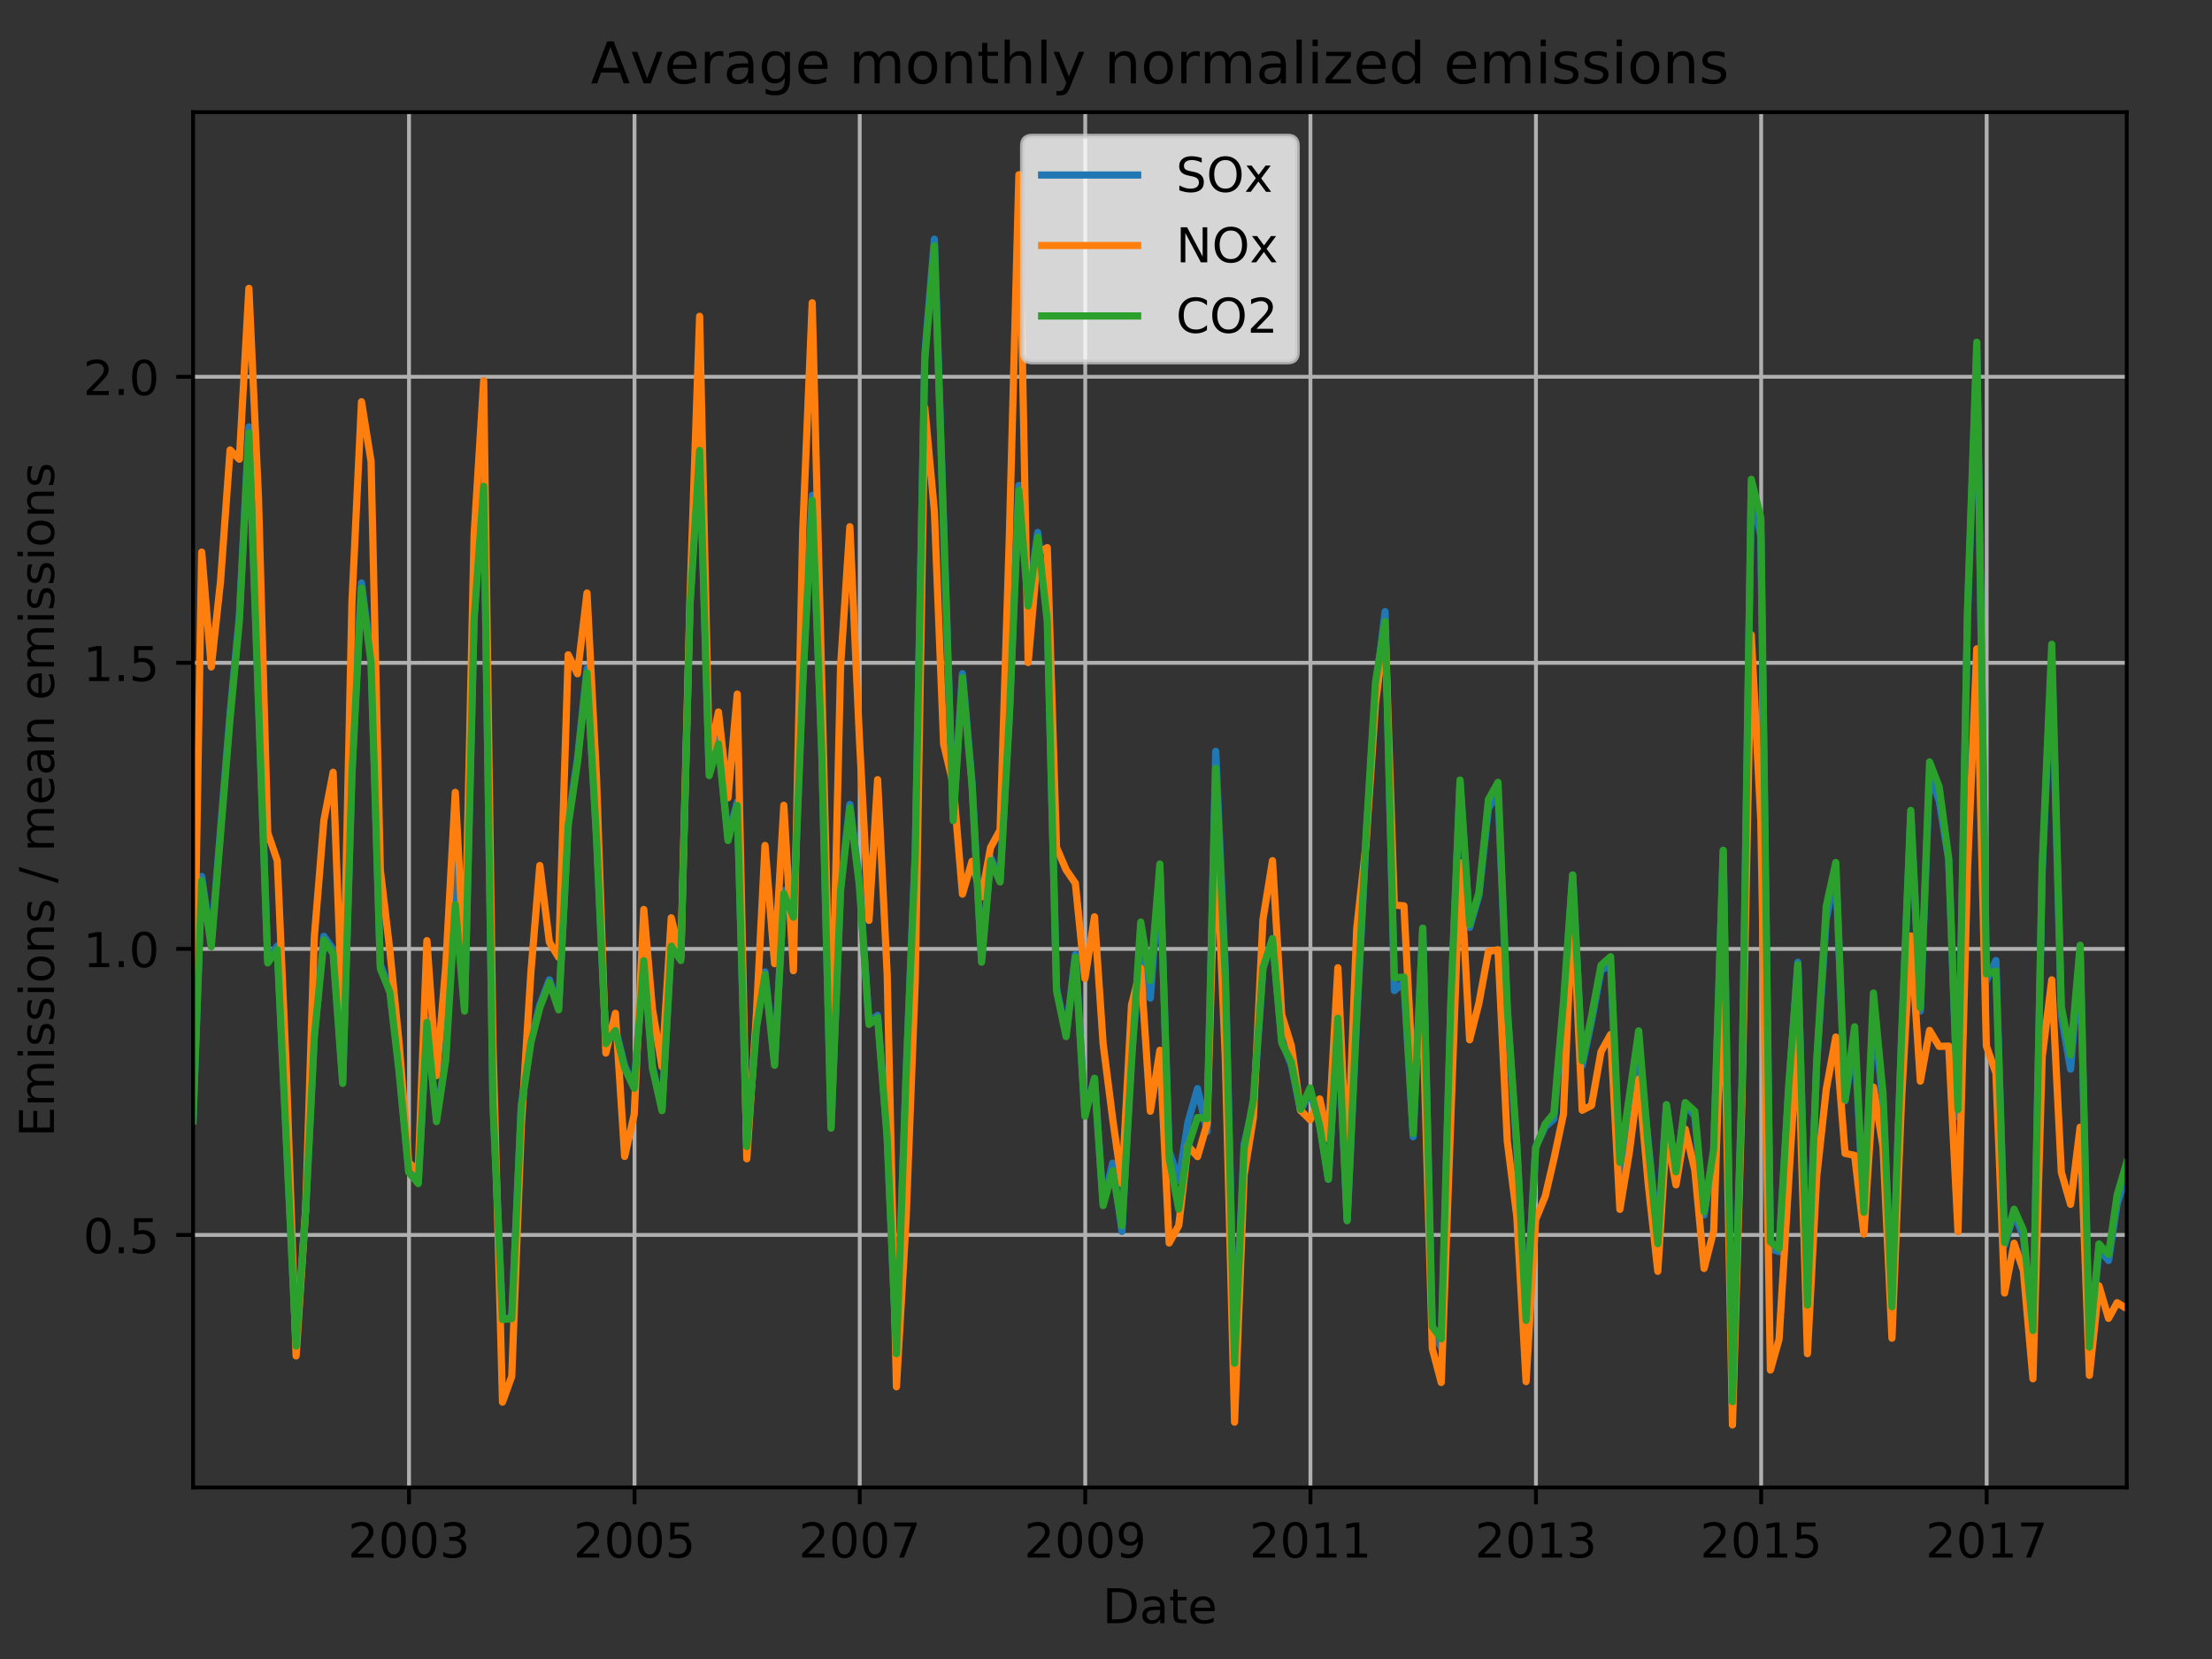 <?xml version="1.0" encoding="utf-8" standalone="no"?>
<!DOCTYPE svg PUBLIC "-//W3C//DTD SVG 1.1//EN"
  "http://www.w3.org/Graphics/SVG/1.1/DTD/svg11.dtd">
<!-- Created with matplotlib (http://matplotlib.org/) -->
<svg height="345.6pt" version="1.1" viewBox="0 0 460.8 345.6" width="460.8pt" xmlns="http://www.w3.org/2000/svg" xmlns:xlink="http://www.w3.org/1999/xlink">
 <rect x="0" y="0" width="460.8" height="345.6" fill="#333333" stroke="none"/>
 <defs>
  <style type="text/css">
*{stroke-linecap:butt;stroke-linejoin:round;}
  </style>
 </defs>
 <g id="figure_1">
  <g id="patch_1">
   <path d="M 0 345.6 
L 460.8 345.6 
L 460.8 0 
L 0 0 
z
" style="fill:none;"/>
  </g>
  <g id="axes_1">
   <g id="patch_2">
    <path d="M 40.218 309.863 
L 443.035 309.863 
L 443.035 23.365 
L 40.218 23.365 
z
" style="fill:none;"/>
   </g>
   <g id="matplotlib.axis_1">
    <g id="xtick_1">
     <g id="line2d_1">
      <path clip-path="url(#p87953daddc)" d="M 85.204 309.863 
L 85.204 23.365 
" style="fill:none;stroke:#b0b0b0;stroke-linecap:square;stroke-width:0.8;"/>
     </g>
     <g id="line2d_2">
      <defs>
       <path d="M 0 0 
L 0 3.5 
" id="ma9628be39e" style="stroke:#000000;stroke-width:0.8;"/>
      </defs>
      <g>
       <use style="stroke:#000000;stroke-width:0.8;" x="85.204" xlink:href="#ma9628be39e" y="309.863"/>
      </g>
     </g>
     <g id="text_1">
      <!-- 2003 -->
      <defs>
       <path d="M 19.188 8.297 
L 53.609 8.297 
L 53.609 0 
L 7.328 0 
L 7.328 8.297 
Q 12.938 14.109 22.625 23.891 
Q 32.328 33.688 34.812 36.531 
Q 39.547 41.844 41.422 45.531 
Q 43.312 49.219 43.312 52.781 
Q 43.312 58.594 39.234 62.25 
Q 35.156 65.922 28.609 65.922 
Q 23.969 65.922 18.812 64.312 
Q 13.672 62.703 7.812 59.422 
L 7.812 69.391 
Q 13.766 71.781 18.938 73 
Q 24.125 74.219 28.422 74.219 
Q 39.75 74.219 46.484 68.547 
Q 53.219 62.891 53.219 53.422 
Q 53.219 48.922 51.531 44.891 
Q 49.859 40.875 45.406 35.406 
Q 44.188 33.984 37.641 27.219 
Q 31.109 20.453 19.188 8.297 
z
" id="DejaVuSans-32"/>
       <path d="M 31.781 66.406 
Q 24.172 66.406 20.328 58.906 
Q 16.5 51.422 16.5 36.375 
Q 16.5 21.391 20.328 13.891 
Q 24.172 6.391 31.781 6.391 
Q 39.453 6.391 43.281 13.891 
Q 47.125 21.391 47.125 36.375 
Q 47.125 51.422 43.281 58.906 
Q 39.453 66.406 31.781 66.406 
z
M 31.781 74.219 
Q 44.047 74.219 50.516 64.516 
Q 56.984 54.828 56.984 36.375 
Q 56.984 17.969 50.516 8.266 
Q 44.047 -1.422 31.781 -1.422 
Q 19.531 -1.422 13.062 8.266 
Q 6.594 17.969 6.594 36.375 
Q 6.594 54.828 13.062 64.516 
Q 19.531 74.219 31.781 74.219 
z
" id="DejaVuSans-30"/>
       <path d="M 40.578 39.312 
Q 47.656 37.797 51.625 33 
Q 55.609 28.219 55.609 21.188 
Q 55.609 10.406 48.188 4.484 
Q 40.766 -1.422 27.094 -1.422 
Q 22.516 -1.422 17.656 -0.516 
Q 12.797 0.391 7.625 2.203 
L 7.625 11.719 
Q 11.719 9.328 16.594 8.109 
Q 21.484 6.891 26.812 6.891 
Q 36.078 6.891 40.938 10.547 
Q 45.797 14.203 45.797 21.188 
Q 45.797 27.641 41.281 31.266 
Q 36.766 34.906 28.719 34.906 
L 20.219 34.906 
L 20.219 43.016 
L 29.109 43.016 
Q 36.375 43.016 40.234 45.922 
Q 44.094 48.828 44.094 54.297 
Q 44.094 59.906 40.109 62.906 
Q 36.141 65.922 28.719 65.922 
Q 24.656 65.922 20.016 65.031 
Q 15.375 64.156 9.812 62.312 
L 9.812 71.094 
Q 15.438 72.656 20.344 73.438 
Q 25.25 74.219 29.594 74.219 
Q 40.828 74.219 47.359 69.109 
Q 53.906 64.016 53.906 55.328 
Q 53.906 49.266 50.438 45.094 
Q 46.969 40.922 40.578 39.312 
z
" id="DejaVuSans-33"/>
      </defs>
      <g transform="translate(72.479 324.462)scale(0.1 -0.1)">
       <use xlink:href="#DejaVuSans-32"/>
       <use x="63.623" xlink:href="#DejaVuSans-30"/>
       <use x="127.246" xlink:href="#DejaVuSans-30"/>
       <use x="190.869" xlink:href="#DejaVuSans-33"/>
      </g>
     </g>
    </g>
    <g id="xtick_2">
     <g id="line2d_3">
      <path clip-path="url(#p87953daddc)" d="M 132.182 309.863 
L 132.182 23.365 
" style="fill:none;stroke:#b0b0b0;stroke-linecap:square;stroke-width:0.8;"/>
     </g>
     <g id="line2d_4">
      <g>
       <use style="stroke:#000000;stroke-width:0.8;" x="132.182" xlink:href="#ma9628be39e" y="309.863"/>
      </g>
     </g>
     <g id="text_2">
      <!-- 2005 -->
      <defs>
       <path d="M 10.797 72.906 
L 49.516 72.906 
L 49.516 64.594 
L 19.828 64.594 
L 19.828 46.734 
Q 21.969 47.469 24.109 47.828 
Q 26.266 48.188 28.422 48.188 
Q 40.625 48.188 47.75 41.5 
Q 54.891 34.812 54.891 23.391 
Q 54.891 11.625 47.562 5.094 
Q 40.234 -1.422 26.906 -1.422 
Q 22.312 -1.422 17.547 -0.641 
Q 12.797 0.141 7.719 1.703 
L 7.719 11.625 
Q 12.109 9.234 16.797 8.062 
Q 21.484 6.891 26.703 6.891 
Q 35.156 6.891 40.078 11.328 
Q 45.016 15.766 45.016 23.391 
Q 45.016 31 40.078 35.438 
Q 35.156 39.891 26.703 39.891 
Q 22.75 39.891 18.812 39.016 
Q 14.891 38.141 10.797 36.281 
z
" id="DejaVuSans-35"/>
      </defs>
      <g transform="translate(119.457 324.462)scale(0.1 -0.1)">
       <use xlink:href="#DejaVuSans-32"/>
       <use x="63.623" xlink:href="#DejaVuSans-30"/>
       <use x="127.246" xlink:href="#DejaVuSans-30"/>
       <use x="190.869" xlink:href="#DejaVuSans-35"/>
      </g>
     </g>
    </g>
    <g id="xtick_3">
     <g id="line2d_5">
      <path clip-path="url(#p87953daddc)" d="M 179.096 309.863 
L 179.096 23.365 
" style="fill:none;stroke:#b0b0b0;stroke-linecap:square;stroke-width:0.8;"/>
     </g>
     <g id="line2d_6">
      <g>
       <use style="stroke:#000000;stroke-width:0.8;" x="179.096" xlink:href="#ma9628be39e" y="309.863"/>
      </g>
     </g>
     <g id="text_3">
      <!-- 2007 -->
      <defs>
       <path d="M 8.203 72.906 
L 55.078 72.906 
L 55.078 68.703 
L 28.609 0 
L 18.312 0 
L 43.219 64.594 
L 8.203 64.594 
z
" id="DejaVuSans-37"/>
      </defs>
      <g transform="translate(166.371 324.462)scale(0.1 -0.1)">
       <use xlink:href="#DejaVuSans-32"/>
       <use x="63.623" xlink:href="#DejaVuSans-30"/>
       <use x="127.246" xlink:href="#DejaVuSans-30"/>
       <use x="190.869" xlink:href="#DejaVuSans-37"/>
      </g>
     </g>
    </g>
    <g id="xtick_4">
     <g id="line2d_7">
      <path clip-path="url(#p87953daddc)" d="M 226.074 309.863 
L 226.074 23.365 
" style="fill:none;stroke:#b0b0b0;stroke-linecap:square;stroke-width:0.8;"/>
     </g>
     <g id="line2d_8">
      <g>
       <use style="stroke:#000000;stroke-width:0.8;" x="226.074" xlink:href="#ma9628be39e" y="309.863"/>
      </g>
     </g>
     <g id="text_4">
      <!-- 2009 -->
      <defs>
       <path d="M 10.984 1.516 
L 10.984 10.5 
Q 14.703 8.734 18.5 7.812 
Q 22.312 6.891 25.984 6.891 
Q 35.75 6.891 40.891 13.453 
Q 46.047 20.016 46.781 33.406 
Q 43.953 29.203 39.594 26.953 
Q 35.25 24.703 29.984 24.703 
Q 19.047 24.703 12.672 31.312 
Q 6.297 37.938 6.297 49.422 
Q 6.297 60.641 12.938 67.422 
Q 19.578 74.219 30.609 74.219 
Q 43.266 74.219 49.922 64.516 
Q 56.594 54.828 56.594 36.375 
Q 56.594 19.141 48.406 8.859 
Q 40.234 -1.422 26.422 -1.422 
Q 22.703 -1.422 18.891 -0.688 
Q 15.094 0.047 10.984 1.516 
z
M 30.609 32.422 
Q 37.25 32.422 41.125 36.953 
Q 45.016 41.5 45.016 49.422 
Q 45.016 57.281 41.125 61.844 
Q 37.25 66.406 30.609 66.406 
Q 23.969 66.406 20.094 61.844 
Q 16.219 57.281 16.219 49.422 
Q 16.219 41.5 20.094 36.953 
Q 23.969 32.422 30.609 32.422 
z
" id="DejaVuSans-39"/>
      </defs>
      <g transform="translate(213.349 324.462)scale(0.1 -0.1)">
       <use xlink:href="#DejaVuSans-32"/>
       <use x="63.623" xlink:href="#DejaVuSans-30"/>
       <use x="127.246" xlink:href="#DejaVuSans-30"/>
       <use x="190.869" xlink:href="#DejaVuSans-39"/>
      </g>
     </g>
    </g>
    <g id="xtick_5">
     <g id="line2d_9">
      <path clip-path="url(#p87953daddc)" d="M 272.988 309.863 
L 272.988 23.365 
" style="fill:none;stroke:#b0b0b0;stroke-linecap:square;stroke-width:0.8;"/>
     </g>
     <g id="line2d_10">
      <g>
       <use style="stroke:#000000;stroke-width:0.8;" x="272.988" xlink:href="#ma9628be39e" y="309.863"/>
      </g>
     </g>
     <g id="text_5">
      <!-- 2011 -->
      <defs>
       <path d="M 12.406 8.297 
L 28.516 8.297 
L 28.516 63.922 
L 10.984 60.406 
L 10.984 69.391 
L 28.422 72.906 
L 38.281 72.906 
L 38.281 8.297 
L 54.391 8.297 
L 54.391 0 
L 12.406 0 
z
" id="DejaVuSans-31"/>
      </defs>
      <g transform="translate(260.263 324.462)scale(0.1 -0.1)">
       <use xlink:href="#DejaVuSans-32"/>
       <use x="63.623" xlink:href="#DejaVuSans-30"/>
       <use x="127.246" xlink:href="#DejaVuSans-31"/>
       <use x="190.869" xlink:href="#DejaVuSans-31"/>
      </g>
     </g>
    </g>
    <g id="xtick_6">
     <g id="line2d_11">
      <path clip-path="url(#p87953daddc)" d="M 319.966 309.863 
L 319.966 23.365 
" style="fill:none;stroke:#b0b0b0;stroke-linecap:square;stroke-width:0.8;"/>
     </g>
     <g id="line2d_12">
      <g>
       <use style="stroke:#000000;stroke-width:0.8;" x="319.966" xlink:href="#ma9628be39e" y="309.863"/>
      </g>
     </g>
     <g id="text_6">
      <!-- 2013 -->
      <g transform="translate(307.241 324.462)scale(0.1 -0.1)">
       <use xlink:href="#DejaVuSans-32"/>
       <use x="63.623" xlink:href="#DejaVuSans-30"/>
       <use x="127.246" xlink:href="#DejaVuSans-31"/>
       <use x="190.869" xlink:href="#DejaVuSans-33"/>
      </g>
     </g>
    </g>
    <g id="xtick_7">
     <g id="line2d_13">
      <path clip-path="url(#p87953daddc)" d="M 366.88 309.863 
L 366.88 23.365 
" style="fill:none;stroke:#b0b0b0;stroke-linecap:square;stroke-width:0.8;"/>
     </g>
     <g id="line2d_14">
      <g>
       <use style="stroke:#000000;stroke-width:0.8;" x="366.88" xlink:href="#ma9628be39e" y="309.863"/>
      </g>
     </g>
     <g id="text_7">
      <!-- 2015 -->
      <g transform="translate(354.155 324.462)scale(0.1 -0.1)">
       <use xlink:href="#DejaVuSans-32"/>
       <use x="63.623" xlink:href="#DejaVuSans-30"/>
       <use x="127.246" xlink:href="#DejaVuSans-31"/>
       <use x="190.869" xlink:href="#DejaVuSans-35"/>
      </g>
     </g>
    </g>
    <g id="xtick_8">
     <g id="line2d_15">
      <path clip-path="url(#p87953daddc)" d="M 413.858 309.863 
L 413.858 23.365 
" style="fill:none;stroke:#b0b0b0;stroke-linecap:square;stroke-width:0.8;"/>
     </g>
     <g id="line2d_16">
      <g>
       <use style="stroke:#000000;stroke-width:0.8;" x="413.858" xlink:href="#ma9628be39e" y="309.863"/>
      </g>
     </g>
     <g id="text_8">
      <!-- 2017 -->
      <g transform="translate(401.133 324.462)scale(0.1 -0.1)">
       <use xlink:href="#DejaVuSans-32"/>
       <use x="63.623" xlink:href="#DejaVuSans-30"/>
       <use x="127.246" xlink:href="#DejaVuSans-31"/>
       <use x="190.869" xlink:href="#DejaVuSans-37"/>
      </g>
     </g>
    </g>
    <g id="text_9">
     <!-- Date -->
     <defs>
      <path d="M 19.672 64.797 
L 19.672 8.109 
L 31.594 8.109 
Q 46.688 8.109 53.688 14.938 
Q 60.688 21.781 60.688 36.531 
Q 60.688 51.172 53.688 57.984 
Q 46.688 64.797 31.594 64.797 
z
M 9.812 72.906 
L 30.078 72.906 
Q 51.266 72.906 61.172 64.094 
Q 71.094 55.281 71.094 36.531 
Q 71.094 17.672 61.125 8.828 
Q 51.172 0 30.078 0 
L 9.812 0 
z
" id="DejaVuSans-44"/>
      <path d="M 34.281 27.484 
Q 23.391 27.484 19.188 25 
Q 14.984 22.516 14.984 16.5 
Q 14.984 11.719 18.141 8.906 
Q 21.297 6.109 26.703 6.109 
Q 34.188 6.109 38.703 11.406 
Q 43.219 16.703 43.219 25.484 
L 43.219 27.484 
z
M 52.203 31.203 
L 52.203 0 
L 43.219 0 
L 43.219 8.297 
Q 40.141 3.328 35.547 0.953 
Q 30.953 -1.422 24.312 -1.422 
Q 15.922 -1.422 10.953 3.297 
Q 6 8.016 6 15.922 
Q 6 25.141 12.172 29.828 
Q 18.359 34.516 30.609 34.516 
L 43.219 34.516 
L 43.219 35.406 
Q 43.219 41.609 39.141 45 
Q 35.062 48.391 27.688 48.391 
Q 23 48.391 18.547 47.266 
Q 14.109 46.141 10.016 43.891 
L 10.016 52.203 
Q 14.938 54.109 19.578 55.047 
Q 24.219 56 28.609 56 
Q 40.484 56 46.344 49.844 
Q 52.203 43.703 52.203 31.203 
z
" id="DejaVuSans-61"/>
      <path d="M 18.312 70.219 
L 18.312 54.688 
L 36.812 54.688 
L 36.812 47.703 
L 18.312 47.703 
L 18.312 18.016 
Q 18.312 11.328 20.141 9.422 
Q 21.969 7.516 27.594 7.516 
L 36.812 7.516 
L 36.812 0 
L 27.594 0 
Q 17.188 0 13.234 3.875 
Q 9.281 7.766 9.281 18.016 
L 9.281 47.703 
L 2.688 47.703 
L 2.688 54.688 
L 9.281 54.688 
L 9.281 70.219 
z
" id="DejaVuSans-74"/>
      <path d="M 56.203 29.594 
L 56.203 25.203 
L 14.891 25.203 
Q 15.484 15.922 20.484 11.062 
Q 25.484 6.203 34.422 6.203 
Q 39.594 6.203 44.453 7.469 
Q 49.312 8.734 54.109 11.281 
L 54.109 2.781 
Q 49.266 0.734 44.188 -0.344 
Q 39.109 -1.422 33.891 -1.422 
Q 20.797 -1.422 13.156 6.188 
Q 5.516 13.812 5.516 26.812 
Q 5.516 40.234 12.766 48.109 
Q 20.016 56 32.328 56 
Q 43.359 56 49.781 48.891 
Q 56.203 41.797 56.203 29.594 
z
M 47.219 32.234 
Q 47.125 39.594 43.094 43.984 
Q 39.062 48.391 32.422 48.391 
Q 24.906 48.391 20.391 44.141 
Q 15.875 39.891 15.188 32.172 
z
" id="DejaVuSans-65"/>
     </defs>
     <g transform="translate(229.676 338.14)scale(0.1 -0.1)">
      <use xlink:href="#DejaVuSans-44"/>
      <use x="77.002" xlink:href="#DejaVuSans-61"/>
      <use x="138.281" xlink:href="#DejaVuSans-74"/>
      <use x="177.49" xlink:href="#DejaVuSans-65"/>
     </g>
    </g>
   </g>
   <g id="matplotlib.axis_2">
    <g id="ytick_1">
     <g id="line2d_17">
      <path clip-path="url(#p87953daddc)" d="M 40.218 257.261 
L 443.035 257.261 
" style="fill:none;stroke:#b0b0b0;stroke-linecap:square;stroke-width:0.8;"/>
     </g>
     <g id="line2d_18">
      <defs>
       <path d="M 0 0 
L -3.5 0 
" id="me83a1e1976" style="stroke:#000000;stroke-width:0.8;"/>
      </defs>
      <g>
       <use style="stroke:#000000;stroke-width:0.8;" x="40.218" xlink:href="#me83a1e1976" y="257.261"/>
      </g>
     </g>
     <g id="text_10">
      <!-- 0.5 -->
      <defs>
       <path d="M 10.688 12.406 
L 21 12.406 
L 21 0 
L 10.688 0 
z
" id="DejaVuSans-2e"/>
      </defs>
      <g transform="translate(17.315 261.06)scale(0.1 -0.1)">
       <use xlink:href="#DejaVuSans-30"/>
       <use x="63.623" xlink:href="#DejaVuSans-2e"/>
       <use x="95.41" xlink:href="#DejaVuSans-35"/>
      </g>
     </g>
    </g>
    <g id="ytick_2">
     <g id="line2d_19">
      <path clip-path="url(#p87953daddc)" d="M 40.218 197.671 
L 443.035 197.671 
" style="fill:none;stroke:#b0b0b0;stroke-linecap:square;stroke-width:0.8;"/>
     </g>
     <g id="line2d_20">
      <g>
       <use style="stroke:#000000;stroke-width:0.8;" x="40.218" xlink:href="#me83a1e1976" y="197.671"/>
      </g>
     </g>
     <g id="text_11">
      <!-- 1.0 -->
      <g transform="translate(17.315 201.47)scale(0.1 -0.1)">
       <use xlink:href="#DejaVuSans-31"/>
       <use x="63.623" xlink:href="#DejaVuSans-2e"/>
       <use x="95.41" xlink:href="#DejaVuSans-30"/>
      </g>
     </g>
    </g>
    <g id="ytick_3">
     <g id="line2d_21">
      <path clip-path="url(#p87953daddc)" d="M 40.218 138.081 
L 443.035 138.081 
" style="fill:none;stroke:#b0b0b0;stroke-linecap:square;stroke-width:0.8;"/>
     </g>
     <g id="line2d_22">
      <g>
       <use style="stroke:#000000;stroke-width:0.8;" x="40.218" xlink:href="#me83a1e1976" y="138.081"/>
      </g>
     </g>
     <g id="text_12">
      <!-- 1.5 -->
      <g transform="translate(17.315 141.88)scale(0.1 -0.1)">
       <use xlink:href="#DejaVuSans-31"/>
       <use x="63.623" xlink:href="#DejaVuSans-2e"/>
       <use x="95.41" xlink:href="#DejaVuSans-35"/>
      </g>
     </g>
    </g>
    <g id="ytick_4">
     <g id="line2d_23">
      <path clip-path="url(#p87953daddc)" d="M 40.218 78.491 
L 443.035 78.491 
" style="fill:none;stroke:#b0b0b0;stroke-linecap:square;stroke-width:0.8;"/>
     </g>
     <g id="line2d_24">
      <g>
       <use style="stroke:#000000;stroke-width:0.8;" x="40.218" xlink:href="#me83a1e1976" y="78.491"/>
      </g>
     </g>
     <g id="text_13">
      <!-- 2.0 -->
      <g transform="translate(17.315 82.29)scale(0.1 -0.1)">
       <use xlink:href="#DejaVuSans-32"/>
       <use x="63.623" xlink:href="#DejaVuSans-2e"/>
       <use x="95.41" xlink:href="#DejaVuSans-30"/>
      </g>
     </g>
    </g>
    <g id="text_14">
     <!-- Emissions / mean emissions -->
     <defs>
      <path d="M 9.812 72.906 
L 55.906 72.906 
L 55.906 64.594 
L 19.672 64.594 
L 19.672 43.016 
L 54.391 43.016 
L 54.391 34.719 
L 19.672 34.719 
L 19.672 8.297 
L 56.781 8.297 
L 56.781 0 
L 9.812 0 
z
" id="DejaVuSans-45"/>
      <path d="M 52 44.188 
Q 55.375 50.25 60.062 53.125 
Q 64.75 56 71.094 56 
Q 79.641 56 84.281 50.016 
Q 88.922 44.047 88.922 33.016 
L 88.922 0 
L 79.891 0 
L 79.891 32.719 
Q 79.891 40.578 77.094 44.375 
Q 74.312 48.188 68.609 48.188 
Q 61.625 48.188 57.562 43.547 
Q 53.516 38.922 53.516 30.906 
L 53.516 0 
L 44.484 0 
L 44.484 32.719 
Q 44.484 40.625 41.703 44.406 
Q 38.922 48.188 33.109 48.188 
Q 26.219 48.188 22.156 43.531 
Q 18.109 38.875 18.109 30.906 
L 18.109 0 
L 9.078 0 
L 9.078 54.688 
L 18.109 54.688 
L 18.109 46.188 
Q 21.188 51.219 25.484 53.609 
Q 29.781 56 35.688 56 
Q 41.656 56 45.828 52.969 
Q 50 49.953 52 44.188 
z
" id="DejaVuSans-6d"/>
      <path d="M 9.422 54.688 
L 18.406 54.688 
L 18.406 0 
L 9.422 0 
z
M 9.422 75.984 
L 18.406 75.984 
L 18.406 64.594 
L 9.422 64.594 
z
" id="DejaVuSans-69"/>
      <path d="M 44.281 53.078 
L 44.281 44.578 
Q 40.484 46.531 36.375 47.5 
Q 32.281 48.484 27.875 48.484 
Q 21.188 48.484 17.844 46.438 
Q 14.5 44.391 14.5 40.281 
Q 14.5 37.156 16.891 35.375 
Q 19.281 33.594 26.516 31.984 
L 29.594 31.297 
Q 39.156 29.25 43.188 25.516 
Q 47.219 21.781 47.219 15.094 
Q 47.219 7.469 41.188 3.016 
Q 35.156 -1.422 24.609 -1.422 
Q 20.219 -1.422 15.453 -0.562 
Q 10.688 0.297 5.422 2 
L 5.422 11.281 
Q 10.406 8.688 15.234 7.391 
Q 20.062 6.109 24.812 6.109 
Q 31.156 6.109 34.562 8.281 
Q 37.984 10.453 37.984 14.406 
Q 37.984 18.062 35.516 20.016 
Q 33.062 21.969 24.703 23.781 
L 21.578 24.516 
Q 13.234 26.266 9.516 29.906 
Q 5.812 33.547 5.812 39.891 
Q 5.812 47.609 11.281 51.797 
Q 16.75 56 26.812 56 
Q 31.781 56 36.172 55.266 
Q 40.578 54.547 44.281 53.078 
z
" id="DejaVuSans-73"/>
      <path d="M 30.609 48.391 
Q 23.391 48.391 19.188 42.75 
Q 14.984 37.109 14.984 27.297 
Q 14.984 17.484 19.156 11.844 
Q 23.344 6.203 30.609 6.203 
Q 37.797 6.203 41.984 11.859 
Q 46.188 17.531 46.188 27.297 
Q 46.188 37.016 41.984 42.703 
Q 37.797 48.391 30.609 48.391 
z
M 30.609 56 
Q 42.328 56 49.016 48.375 
Q 55.719 40.766 55.719 27.297 
Q 55.719 13.875 49.016 6.219 
Q 42.328 -1.422 30.609 -1.422 
Q 18.844 -1.422 12.172 6.219 
Q 5.516 13.875 5.516 27.297 
Q 5.516 40.766 12.172 48.375 
Q 18.844 56 30.609 56 
z
" id="DejaVuSans-6f"/>
      <path d="M 54.891 33.016 
L 54.891 0 
L 45.906 0 
L 45.906 32.719 
Q 45.906 40.484 42.875 44.328 
Q 39.844 48.188 33.797 48.188 
Q 26.516 48.188 22.312 43.547 
Q 18.109 38.922 18.109 30.906 
L 18.109 0 
L 9.078 0 
L 9.078 54.688 
L 18.109 54.688 
L 18.109 46.188 
Q 21.344 51.125 25.703 53.562 
Q 30.078 56 35.797 56 
Q 45.219 56 50.047 50.172 
Q 54.891 44.344 54.891 33.016 
z
" id="DejaVuSans-6e"/>
      <path id="DejaVuSans-20"/>
      <path d="M 25.391 72.906 
L 33.688 72.906 
L 8.297 -9.281 
L 0 -9.281 
z
" id="DejaVuSans-2f"/>
     </defs>
     <g transform="translate(11.236 236.863)rotate(-90)scale(0.1 -0.1)">
      <use xlink:href="#DejaVuSans-45"/>
      <use x="63.184" xlink:href="#DejaVuSans-6d"/>
      <use x="160.596" xlink:href="#DejaVuSans-69"/>
      <use x="188.379" xlink:href="#DejaVuSans-73"/>
      <use x="240.479" xlink:href="#DejaVuSans-73"/>
      <use x="292.578" xlink:href="#DejaVuSans-69"/>
      <use x="320.361" xlink:href="#DejaVuSans-6f"/>
      <use x="381.543" xlink:href="#DejaVuSans-6e"/>
      <use x="444.922" xlink:href="#DejaVuSans-73"/>
      <use x="497.021" xlink:href="#DejaVuSans-20"/>
      <use x="528.809" xlink:href="#DejaVuSans-2f"/>
      <use x="562.5" xlink:href="#DejaVuSans-20"/>
      <use x="594.287" xlink:href="#DejaVuSans-6d"/>
      <use x="691.699" xlink:href="#DejaVuSans-65"/>
      <use x="753.223" xlink:href="#DejaVuSans-61"/>
      <use x="814.502" xlink:href="#DejaVuSans-6e"/>
      <use x="877.881" xlink:href="#DejaVuSans-20"/>
      <use x="909.668" xlink:href="#DejaVuSans-65"/>
      <use x="971.191" xlink:href="#DejaVuSans-6d"/>
      <use x="1068.604" xlink:href="#DejaVuSans-69"/>
      <use x="1096.387" xlink:href="#DejaVuSans-73"/>
      <use x="1148.486" xlink:href="#DejaVuSans-73"/>
      <use x="1200.586" xlink:href="#DejaVuSans-69"/>
      <use x="1228.369" xlink:href="#DejaVuSans-6f"/>
      <use x="1289.551" xlink:href="#DejaVuSans-6e"/>
      <use x="1352.93" xlink:href="#DejaVuSans-73"/>
     </g>
    </g>
   </g>
   <g id="line2d_25">
    <path clip-path="url(#p87953daddc)" d="M 40.218 232.944 
L 42.018 182.587 
L 44.01 196.365 
L 47.93 148.533 
L 49.858 128.278 
L 51.851 88.937 
L 55.771 199.879 
L 57.763 197.094 
L 61.683 280.192 
L 63.675 251.777 
L 65.475 215.494 
L 67.467 195.056 
L 69.395 197.789 
L 71.387 225.159 
L 73.315 160.424 
L 75.307 121.433 
L 77.3 136.942 
L 79.228 200.949 
L 81.22 205.93 
L 83.148 222.731 
L 85.14 243.746 
L 87.132 246.059 
L 88.932 212.394 
L 90.924 233.092 
L 92.852 220.166 
L 94.844 178.195 
L 96.772 209.87 
L 98.764 128.144 
L 100.757 100.011 
L 102.685 229.064 
L 104.677 274.765 
L 106.605 274.473 
L 108.597 230.188 
L 110.589 216.692 
L 112.453 209.411 
L 114.445 204.111 
L 116.373 209.854 
L 118.365 171.197 
L 120.293 158.114 
L 122.286 139.295 
L 124.278 174.215 
L 126.206 216.927 
L 128.198 214.196 
L 130.126 222.04 
L 132.118 226.287 
L 134.11 199.557 
L 135.91 222.025 
L 137.902 230.96 
L 139.83 196.523 
L 141.822 199.508 
L 143.75 125.084 
L 145.742 92.75 
L 147.735 160.814 
L 149.663 154.195 
L 151.655 174.404 
L 153.583 167.067 
L 155.575 238.476 
L 157.567 213.658 
L 159.367 202.468 
L 161.359 221.456 
L 163.287 185.497 
L 165.279 190.454 
L 167.207 141.941 
L 169.199 103.193 
L 171.192 156.152 
L 173.12 234.617 
L 175.112 184.767 
L 177.04 167.58 
L 179.032 183.864 
L 181.024 212.902 
L 182.824 211.526 
L 184.816 236.703 
L 186.744 281.831 
L 188.736 224.308 
L 190.664 177.406 
L 192.656 73.747 
L 194.649 49.818 
L 198.569 170.263 
L 200.497 140.338 
L 202.489 162.906 
L 204.481 199.88 
L 206.345 178.603 
L 208.337 183.08 
L 210.265 148.581 
L 212.257 101.126 
L 214.185 125.298 
L 216.177 110.921 
L 218.17 128.41 
L 220.098 205.898 
L 222.09 215.451 
L 224.018 198.86 
L 226.01 232.134 
L 228.002 224.699 
L 229.802 250.665 
L 231.794 242.292 
L 233.722 256.516 
L 235.714 219.209 
L 237.642 199.337 
L 239.634 207.928 
L 241.627 181.181 
L 243.555 239.777 
L 245.547 245.924 
L 247.475 233.798 
L 249.467 226.771 
L 251.459 235.738 
L 253.259 156.513 
L 255.251 201.758 
L 257.179 282.936 
L 259.171 238.343 
L 261.099 230.354 
L 263.091 201.865 
L 265.084 195.546 
L 267.011 216.792 
L 269.004 221.889 
L 270.932 231.39 
L 272.924 227.308 
L 274.916 234.207 
L 276.716 245.669 
L 278.708 212.692 
L 280.636 254.152 
L 282.628 212.227 
L 284.556 175.461 
L 286.548 143.944 
L 288.54 127.411 
L 290.468 206.359 
L 292.461 204.656 
L 294.389 236.813 
L 296.381 193.359 
L 298.373 277.621 
L 300.237 280.714 
L 302.229 209.766 
L 304.157 163.038 
L 306.149 193.206 
L 308.077 186.582 
L 310.069 168.417 
L 312.062 165.096 
L 313.99 210.8 
L 315.982 239.284 
L 317.91 274.471 
L 319.902 238.946 
L 321.894 234.727 
L 323.694 233.107 
L 325.686 210.956 
L 327.614 182.278 
L 329.606 221.97 
L 331.534 212.774 
L 333.526 202.148 
L 335.519 200.89 
L 337.446 245.275 
L 339.439 232.327 
L 341.367 218.329 
L 345.351 257.542 
L 347.151 230.121 
L 349.143 244.736 
L 351.071 229.911 
L 353.063 232.575 
L 354.991 253.107 
L 356.983 240.681 
L 358.975 177.288 
L 360.903 292.421 
L 362.896 226.369 
L 364.824 102.172 
L 366.816 111.75 
L 368.808 260.154 
L 370.607 260.729 
L 372.6 227.327 
L 374.528 200.456 
L 376.52 271.939 
L 378.448 221.552 
L 380.44 191.517 
L 382.432 181.416 
L 384.36 229.333 
L 386.353 216.481 
L 388.28 253.637 
L 390.273 210.011 
L 392.265 230.098 
L 394.129 272.643 
L 396.121 216.785 
L 398.049 169.475 
L 400.041 210.616 
L 401.969 161.258 
L 403.961 166.829 
L 405.954 179.18 
L 407.881 232.683 
L 409.874 128.187 
L 411.802 73.342 
L 413.794 204.287 
L 415.786 200.088 
L 417.586 259.417 
L 419.578 252.701 
L 421.506 257.623 
L 423.498 277.942 
L 425.426 181.51 
L 427.418 137.31 
L 429.41 211.534 
L 431.338 222.715 
L 433.331 198.867 
L 435.259 281.463 
L 437.251 260.236 
L 439.243 262.582 
L 441.042 250.8 
L 443.035 244.258 
L 443.035 244.258 
" style="fill:none;stroke:#1f77b4;stroke-linecap:square;stroke-width:1.5;"/>
   </g>
   <g id="line2d_26">
    <path clip-path="url(#p87953daddc)" d="M 40.218 219.937 
L 42.018 115.014 
L 44.01 138.932 
L 45.938 121.117 
L 47.93 93.729 
L 49.858 95.667 
L 51.851 60.066 
L 53.843 103.613 
L 55.771 173.458 
L 57.763 179.316 
L 59.691 223.958 
L 61.683 282.47 
L 63.675 251.795 
L 65.475 195.228 
L 67.467 170.916 
L 69.395 160.875 
L 71.387 213.701 
L 73.315 125.548 
L 75.307 83.689 
L 77.3 96.118 
L 79.228 181.207 
L 81.22 198.069 
L 83.148 217.41 
L 85.14 242.169 
L 87.132 243.955 
L 88.932 195.952 
L 90.924 224.092 
L 92.852 201.398 
L 94.844 165.062 
L 96.772 201.832 
L 98.764 111.415 
L 100.757 79.293 
L 102.685 217.06 
L 104.677 292.085 
L 106.605 286.732 
L 108.597 234.683 
L 110.589 202.61 
L 112.453 180.298 
L 114.445 196.261 
L 116.373 199.429 
L 118.365 136.404 
L 120.293 140.357 
L 122.286 123.539 
L 124.278 162.336 
L 126.206 219.377 
L 128.198 211.09 
L 130.126 240.911 
L 132.118 232.147 
L 134.11 189.453 
L 135.91 210.175 
L 137.902 222.234 
L 139.83 191.193 
L 141.822 199.411 
L 143.75 124.177 
L 145.742 65.888 
L 147.735 157.814 
L 149.663 148.311 
L 151.655 166.205 
L 153.583 144.586 
L 155.575 241.403 
L 157.567 211.414 
L 159.367 176.122 
L 161.359 200.751 
L 163.287 167.753 
L 165.279 202.218 
L 167.207 110.995 
L 169.199 63.068 
L 171.192 142.251 
L 173.12 223.512 
L 175.112 138.685 
L 177.04 109.723 
L 179.032 153.909 
L 181.024 191.738 
L 182.824 162.416 
L 184.816 202.963 
L 186.744 288.893 
L 188.736 254.443 
L 190.664 204.378 
L 192.656 84.934 
L 194.649 106.528 
L 196.576 154.999 
L 198.569 163.316 
L 200.497 186.261 
L 202.489 179.429 
L 204.481 186.85 
L 206.345 176.576 
L 208.337 172.914 
L 210.265 111.77 
L 212.257 36.388 
L 214.185 138.017 
L 216.177 115.132 
L 218.17 114.075 
L 220.098 176.546 
L 222.09 181.199 
L 224.018 184.005 
L 226.01 203.85 
L 228.002 190.985 
L 229.802 217.438 
L 231.794 233.124 
L 233.722 246.608 
L 235.714 209.383 
L 237.642 201.689 
L 239.634 231.492 
L 241.627 218.792 
L 243.555 258.941 
L 245.547 255.31 
L 247.475 238.684 
L 249.467 240.952 
L 251.459 234.107 
L 253.259 172.877 
L 255.251 220.32 
L 257.179 296.264 
L 259.171 244.799 
L 261.099 232.865 
L 263.091 191.584 
L 265.084 179.293 
L 267.011 211.396 
L 269.004 217.847 
L 270.932 231.303 
L 272.924 233.288 
L 274.916 228.923 
L 276.716 237.258 
L 278.708 201.602 
L 280.636 244.243 
L 282.628 193.496 
L 284.556 175.892 
L 286.548 146.449 
L 288.54 130.988 
L 290.468 188.556 
L 292.461 188.698 
L 294.389 225.566 
L 296.381 211.29 
L 298.373 280.897 
L 300.237 287.999 
L 304.157 179.737 
L 306.149 216.613 
L 308.077 208.995 
L 310.069 198.219 
L 312.062 197.842 
L 313.99 237.695 
L 315.982 253.481 
L 317.91 287.808 
L 319.902 254.085 
L 321.894 249.214 
L 323.694 241.518 
L 325.686 232.145 
L 327.614 188.368 
L 329.606 231.289 
L 331.534 230.288 
L 333.526 219.082 
L 335.519 215.505 
L 337.446 251.936 
L 339.439 239.907 
L 341.367 224.807 
L 343.359 246.682 
L 345.351 264.833 
L 347.151 235.95 
L 349.143 246.832 
L 351.071 235.226 
L 353.063 243.804 
L 354.991 264.245 
L 356.983 256.455 
L 358.975 197.598 
L 360.903 296.841 
L 362.896 228.466 
L 364.824 132.235 
L 366.816 171.029 
L 368.808 285.402 
L 370.607 279.015 
L 374.528 214.735 
L 376.52 281.998 
L 378.448 245.153 
L 380.44 226.942 
L 382.432 216.035 
L 384.36 240.276 
L 386.353 240.683 
L 388.28 257.067 
L 390.273 226.453 
L 392.265 238.892 
L 394.129 278.775 
L 396.121 229.138 
L 398.049 194.97 
L 400.041 225.228 
L 401.969 214.651 
L 403.961 217.985 
L 405.954 217.921 
L 407.881 256.583 
L 409.874 181.116 
L 411.802 135.168 
L 413.794 217.885 
L 415.786 223.558 
L 417.586 269.365 
L 419.578 258.994 
L 421.506 264.687 
L 423.498 287.23 
L 425.426 220.171 
L 427.418 204.122 
L 429.41 244.186 
L 431.338 250.883 
L 433.331 234.814 
L 435.259 286.509 
L 437.251 267.853 
L 439.243 274.636 
L 441.042 271.371 
L 443.035 272.601 
L 443.035 272.601 
" style="fill:none;stroke:#ff7f0e;stroke-linecap:square;stroke-width:1.5;"/>
   </g>
   <g id="line2d_27">
    <path clip-path="url(#p87953daddc)" d="M 40.218 233.484 
L 42.018 183.484 
L 44.01 197.222 
L 47.93 149.653 
L 49.858 129.397 
L 51.851 90.215 
L 55.771 200.604 
L 57.763 197.826 
L 61.683 280.431 
L 63.675 252.243 
L 65.475 216.132 
L 67.467 195.835 
L 69.395 198.603 
L 71.387 225.695 
L 73.315 161.371 
L 75.307 122.483 
L 77.3 138.034 
L 79.228 201.759 
L 81.22 206.702 
L 83.148 223.38 
L 85.14 244.184 
L 87.132 246.563 
L 88.932 213 
L 90.924 233.66 
L 92.852 220.789 
L 94.844 188.448 
L 96.772 210.627 
L 98.764 129.138 
L 100.757 101.297 
L 102.685 229.7 
L 104.677 274.894 
L 106.605 274.695 
L 108.597 230.745 
L 110.589 217.178 
L 112.453 209.931 
L 114.445 204.659 
L 116.373 210.372 
L 118.365 171.91 
L 120.293 158.888 
L 122.286 140.155 
L 124.278 174.911 
L 126.206 217.414 
L 128.198 214.692 
L 130.126 222.5 
L 132.118 226.724 
L 134.11 200.13 
L 135.91 222.486 
L 137.902 231.379 
L 139.83 197.111 
L 141.822 200.086 
L 143.75 126.014 
L 145.742 93.835 
L 147.735 161.576 
L 149.663 154.985 
L 151.655 175.1 
L 153.583 167.799 
L 155.575 238.853 
L 157.567 214.161 
L 159.367 203.022 
L 161.359 221.919 
L 163.287 186.136 
L 165.279 191.07 
L 167.207 142.819 
L 169.199 104.234 
L 171.192 156.932 
L 173.12 235.017 
L 175.112 185.409 
L 177.04 168.306 
L 179.032 184.51 
L 181.024 213.405 
L 182.824 212.022 
L 184.816 237.088 
L 186.744 282.008 
L 188.736 224.739 
L 190.664 178.059 
L 192.656 74.925 
L 194.649 51.216 
L 198.569 170.955 
L 200.497 141.165 
L 202.489 163.642 
L 204.481 200.448 
L 206.345 179.274 
L 208.337 183.732 
L 210.265 149.396 
L 212.257 102.171 
L 214.185 126.231 
L 216.177 111.925 
L 218.17 129.323 
L 220.098 206.436 
L 222.09 215.941 
L 224.018 199.432 
L 226.01 232.549 
L 228.002 224.63 
L 229.802 251.154 
L 231.794 243.897 
L 233.722 255.315 
L 235.714 221.359 
L 237.642 192.077 
L 239.634 204.267 
L 241.627 179.986 
L 243.555 241.326 
L 245.547 251.892 
L 247.475 238.86 
L 249.467 232.799 
L 251.459 233.027 
L 253.259 160.071 
L 255.251 203.721 
L 257.179 283.988 
L 259.171 239.24 
L 261.099 229.118 
L 263.091 201.604 
L 265.084 195.534 
L 267.011 217.265 
L 269.004 221.276 
L 270.932 231.103 
L 272.924 226.654 
L 274.916 234.489 
L 276.716 245.648 
L 278.708 212.116 
L 280.636 254.304 
L 282.628 211.12 
L 284.556 174.36 
L 286.548 142.072 
L 288.54 129.486 
L 290.468 203.704 
L 292.461 203.529 
L 294.389 236.123 
L 296.381 193.359 
L 298.373 276.336 
L 300.237 278.911 
L 302.229 208.862 
L 304.157 162.493 
L 306.149 192.617 
L 308.077 185.953 
L 310.069 166.553 
L 312.062 162.978 
L 313.99 209.934 
L 315.982 238.375 
L 317.91 275.067 
L 319.902 239.14 
L 321.894 234.132 
L 323.694 231.931 
L 325.686 208.869 
L 327.614 182.267 
L 329.606 220.982 
L 331.534 211.746 
L 333.526 201.078 
L 335.519 199.3 
L 337.446 242.14 
L 341.367 214.749 
L 343.359 238.875 
L 345.351 259.079 
L 347.151 230.152 
L 349.143 244.119 
L 351.071 229.679 
L 353.063 231.497 
L 354.991 252.406 
L 356.983 239.424 
L 358.975 177.123 
L 360.903 292.005 
L 362.896 225.77 
L 364.824 99.855 
L 366.816 107.898 
L 368.808 258.685 
L 370.607 260.127 
L 372.6 226.54 
L 374.528 200.954 
L 376.52 271.87 
L 378.448 221.109 
L 380.44 188.776 
L 382.432 179.67 
L 384.36 229.146 
L 386.353 213.893 
L 388.28 252.55 
L 390.273 206.86 
L 392.265 227.804 
L 394.129 272.227 
L 396.121 216.295 
L 398.049 168.816 
L 400.041 209.912 
L 401.969 158.718 
L 403.961 163.904 
L 405.954 178.808 
L 407.881 231.165 
L 409.874 126.832 
L 411.802 71.289 
L 413.794 202.885 
L 415.786 202.273 
L 417.586 258.855 
L 419.578 251.9 
L 421.506 256.251 
L 423.498 277.161 
L 425.426 180.308 
L 427.418 134.212 
L 429.41 209.708 
L 431.338 219.76 
L 433.331 196.905 
L 435.259 280.627 
L 437.251 259.127 
L 439.243 261.303 
L 441.042 248.937 
L 443.035 242.151 
L 443.035 242.151 
" style="fill:none;stroke:#2ca02c;stroke-linecap:square;stroke-width:1.5;"/>
   </g>
   <g id="patch_3">
    <path d="M 40.218 309.863 
L 40.218 23.365 
" style="fill:none;stroke:#000000;stroke-linecap:square;stroke-linejoin:miter;stroke-width:0.8;"/>
   </g>
   <g id="patch_4">
    <path d="M 443.035 309.863 
L 443.035 23.365 
" style="fill:none;stroke:#000000;stroke-linecap:square;stroke-linejoin:miter;stroke-width:0.8;"/>
   </g>
   <g id="patch_5">
    <path d="M 40.218 309.863 
L 443.035 309.863 
" style="fill:none;stroke:#000000;stroke-linecap:square;stroke-linejoin:miter;stroke-width:0.8;"/>
   </g>
   <g id="patch_6">
    <path d="M 40.218 23.365 
L 443.035 23.365 
" style="fill:none;stroke:#000000;stroke-linecap:square;stroke-linejoin:miter;stroke-width:0.8;"/>
   </g>
   <g id="text_15">
    <!-- Average monthly normalized emissions -->
    <defs>
     <path d="M 34.188 63.188 
L 20.797 26.906 
L 47.609 26.906 
z
M 28.609 72.906 
L 39.797 72.906 
L 67.578 0 
L 57.328 0 
L 50.688 18.703 
L 17.828 18.703 
L 11.188 0 
L 0.781 0 
z
" id="DejaVuSans-41"/>
     <path d="M 2.984 54.688 
L 12.5 54.688 
L 29.594 8.797 
L 46.688 54.688 
L 56.203 54.688 
L 35.688 0 
L 23.484 0 
z
" id="DejaVuSans-76"/>
     <path d="M 41.109 46.297 
Q 39.594 47.172 37.812 47.578 
Q 36.031 48 33.891 48 
Q 26.266 48 22.188 43.047 
Q 18.109 38.094 18.109 28.812 
L 18.109 0 
L 9.078 0 
L 9.078 54.688 
L 18.109 54.688 
L 18.109 46.188 
Q 20.953 51.172 25.484 53.578 
Q 30.031 56 36.531 56 
Q 37.453 56 38.578 55.875 
Q 39.703 55.766 41.062 55.516 
z
" id="DejaVuSans-72"/>
     <path d="M 45.406 27.984 
Q 45.406 37.75 41.375 43.109 
Q 37.359 48.484 30.078 48.484 
Q 22.859 48.484 18.828 43.109 
Q 14.797 37.75 14.797 27.984 
Q 14.797 18.266 18.828 12.891 
Q 22.859 7.516 30.078 7.516 
Q 37.359 7.516 41.375 12.891 
Q 45.406 18.266 45.406 27.984 
z
M 54.391 6.781 
Q 54.391 -7.172 48.188 -13.984 
Q 42 -20.797 29.203 -20.797 
Q 24.469 -20.797 20.266 -20.094 
Q 16.062 -19.391 12.109 -17.922 
L 12.109 -9.188 
Q 16.062 -11.328 19.922 -12.344 
Q 23.781 -13.375 27.781 -13.375 
Q 36.625 -13.375 41.016 -8.766 
Q 45.406 -4.156 45.406 5.172 
L 45.406 9.625 
Q 42.625 4.781 38.281 2.391 
Q 33.938 0 27.875 0 
Q 17.828 0 11.672 7.656 
Q 5.516 15.328 5.516 27.984 
Q 5.516 40.672 11.672 48.328 
Q 17.828 56 27.875 56 
Q 33.938 56 38.281 53.609 
Q 42.625 51.219 45.406 46.391 
L 45.406 54.688 
L 54.391 54.688 
z
" id="DejaVuSans-67"/>
     <path d="M 54.891 33.016 
L 54.891 0 
L 45.906 0 
L 45.906 32.719 
Q 45.906 40.484 42.875 44.328 
Q 39.844 48.188 33.797 48.188 
Q 26.516 48.188 22.312 43.547 
Q 18.109 38.922 18.109 30.906 
L 18.109 0 
L 9.078 0 
L 9.078 75.984 
L 18.109 75.984 
L 18.109 46.188 
Q 21.344 51.125 25.703 53.562 
Q 30.078 56 35.797 56 
Q 45.219 56 50.047 50.172 
Q 54.891 44.344 54.891 33.016 
z
" id="DejaVuSans-68"/>
     <path d="M 9.422 75.984 
L 18.406 75.984 
L 18.406 0 
L 9.422 0 
z
" id="DejaVuSans-6c"/>
     <path d="M 32.172 -5.078 
Q 28.375 -14.844 24.75 -17.812 
Q 21.141 -20.797 15.094 -20.797 
L 7.906 -20.797 
L 7.906 -13.281 
L 13.188 -13.281 
Q 16.891 -13.281 18.938 -11.516 
Q 21 -9.766 23.484 -3.219 
L 25.094 0.875 
L 2.984 54.688 
L 12.5 54.688 
L 29.594 11.922 
L 46.688 54.688 
L 56.203 54.688 
z
" id="DejaVuSans-79"/>
     <path d="M 5.516 54.688 
L 48.188 54.688 
L 48.188 46.484 
L 14.406 7.172 
L 48.188 7.172 
L 48.188 0 
L 4.297 0 
L 4.297 8.203 
L 38.094 47.516 
L 5.516 47.516 
z
" id="DejaVuSans-7a"/>
     <path d="M 45.406 46.391 
L 45.406 75.984 
L 54.391 75.984 
L 54.391 0 
L 45.406 0 
L 45.406 8.203 
Q 42.578 3.328 38.25 0.953 
Q 33.938 -1.422 27.875 -1.422 
Q 17.969 -1.422 11.734 6.484 
Q 5.516 14.406 5.516 27.297 
Q 5.516 40.188 11.734 48.094 
Q 17.969 56 27.875 56 
Q 33.938 56 38.25 53.625 
Q 42.578 51.266 45.406 46.391 
z
M 14.797 27.297 
Q 14.797 17.391 18.875 11.75 
Q 22.953 6.109 30.078 6.109 
Q 37.203 6.109 41.297 11.75 
Q 45.406 17.391 45.406 27.297 
Q 45.406 37.203 41.297 42.844 
Q 37.203 48.484 30.078 48.484 
Q 22.953 48.484 18.875 42.844 
Q 14.797 37.203 14.797 27.297 
z
" id="DejaVuSans-64"/>
    </defs>
    <g transform="translate(123.063 17.365)scale(0.12 -0.12)">
     <use xlink:href="#DejaVuSans-41"/>
     <use x="68.33" xlink:href="#DejaVuSans-76"/>
     <use x="127.51" xlink:href="#DejaVuSans-65"/>
     <use x="189.033" xlink:href="#DejaVuSans-72"/>
     <use x="230.146" xlink:href="#DejaVuSans-61"/>
     <use x="291.426" xlink:href="#DejaVuSans-67"/>
     <use x="354.902" xlink:href="#DejaVuSans-65"/>
     <use x="416.426" xlink:href="#DejaVuSans-20"/>
     <use x="448.213" xlink:href="#DejaVuSans-6d"/>
     <use x="545.625" xlink:href="#DejaVuSans-6f"/>
     <use x="606.807" xlink:href="#DejaVuSans-6e"/>
     <use x="670.186" xlink:href="#DejaVuSans-74"/>
     <use x="709.395" xlink:href="#DejaVuSans-68"/>
     <use x="772.773" xlink:href="#DejaVuSans-6c"/>
     <use x="800.557" xlink:href="#DejaVuSans-79"/>
     <use x="859.736" xlink:href="#DejaVuSans-20"/>
     <use x="891.523" xlink:href="#DejaVuSans-6e"/>
     <use x="954.902" xlink:href="#DejaVuSans-6f"/>
     <use x="1016.084" xlink:href="#DejaVuSans-72"/>
     <use x="1057.182" xlink:href="#DejaVuSans-6d"/>
     <use x="1154.594" xlink:href="#DejaVuSans-61"/>
     <use x="1215.873" xlink:href="#DejaVuSans-6c"/>
     <use x="1243.656" xlink:href="#DejaVuSans-69"/>
     <use x="1271.439" xlink:href="#DejaVuSans-7a"/>
     <use x="1323.93" xlink:href="#DejaVuSans-65"/>
     <use x="1385.453" xlink:href="#DejaVuSans-64"/>
     <use x="1448.93" xlink:href="#DejaVuSans-20"/>
     <use x="1480.717" xlink:href="#DejaVuSans-65"/>
     <use x="1542.24" xlink:href="#DejaVuSans-6d"/>
     <use x="1639.652" xlink:href="#DejaVuSans-69"/>
     <use x="1667.436" xlink:href="#DejaVuSans-73"/>
     <use x="1719.535" xlink:href="#DejaVuSans-73"/>
     <use x="1771.635" xlink:href="#DejaVuSans-69"/>
     <use x="1799.418" xlink:href="#DejaVuSans-6f"/>
     <use x="1860.6" xlink:href="#DejaVuSans-6e"/>
     <use x="1923.979" xlink:href="#DejaVuSans-73"/>
    </g>
   </g>
   <g id="legend_1">
    <g id="patch_7">
     <path d="M 214.991 75.399 
L 268.263 75.399 
Q 270.263 75.399 270.263 73.399 
L 270.263 30.365 
Q 270.263 28.365 268.263 28.365 
L 214.991 28.365 
Q 212.991 28.365 212.991 30.365 
L 212.991 73.399 
Q 212.991 75.399 214.991 75.399 
z
" style="fill:#ffffff;opacity:0.8;stroke:#cccccc;stroke-linejoin:miter;"/>
    </g>
    <g id="line2d_28">
     <path d="M 216.991 36.463 
L 236.991 36.463 
" style="fill:none;stroke:#1f77b4;stroke-linecap:square;stroke-width:1.5;"/>
    </g>
    <g id="line2d_29"/>
    <g id="text_16">
     <!-- SOx -->
     <defs>
      <path d="M 53.516 70.516 
L 53.516 60.891 
Q 47.906 63.578 42.922 64.891 
Q 37.938 66.219 33.297 66.219 
Q 25.25 66.219 20.875 63.094 
Q 16.5 59.969 16.5 54.203 
Q 16.5 49.359 19.406 46.891 
Q 22.312 44.438 30.422 42.922 
L 36.375 41.703 
Q 47.406 39.594 52.656 34.297 
Q 57.906 29 57.906 20.125 
Q 57.906 9.516 50.797 4.047 
Q 43.703 -1.422 29.984 -1.422 
Q 24.812 -1.422 18.969 -0.25 
Q 13.141 0.922 6.891 3.219 
L 6.891 13.375 
Q 12.891 10.016 18.656 8.297 
Q 24.422 6.594 29.984 6.594 
Q 38.422 6.594 43.016 9.906 
Q 47.609 13.234 47.609 19.391 
Q 47.609 24.75 44.312 27.781 
Q 41.016 30.812 33.5 32.328 
L 27.484 33.5 
Q 16.453 35.688 11.516 40.375 
Q 6.594 45.062 6.594 53.422 
Q 6.594 63.094 13.406 68.656 
Q 20.219 74.219 32.172 74.219 
Q 37.312 74.219 42.625 73.281 
Q 47.953 72.359 53.516 70.516 
z
" id="DejaVuSans-53"/>
      <path d="M 39.406 66.219 
Q 28.656 66.219 22.328 58.203 
Q 16.016 50.203 16.016 36.375 
Q 16.016 22.609 22.328 14.594 
Q 28.656 6.594 39.406 6.594 
Q 50.141 6.594 56.422 14.594 
Q 62.703 22.609 62.703 36.375 
Q 62.703 50.203 56.422 58.203 
Q 50.141 66.219 39.406 66.219 
z
M 39.406 74.219 
Q 54.734 74.219 63.906 63.938 
Q 73.094 53.656 73.094 36.375 
Q 73.094 19.141 63.906 8.859 
Q 54.734 -1.422 39.406 -1.422 
Q 24.031 -1.422 14.812 8.828 
Q 5.609 19.094 5.609 36.375 
Q 5.609 53.656 14.812 63.938 
Q 24.031 74.219 39.406 74.219 
z
" id="DejaVuSans-4f"/>
      <path d="M 54.891 54.688 
L 35.109 28.078 
L 55.906 0 
L 45.312 0 
L 29.391 21.484 
L 13.484 0 
L 2.875 0 
L 24.125 28.609 
L 4.688 54.688 
L 15.281 54.688 
L 29.781 35.203 
L 44.281 54.688 
z
" id="DejaVuSans-78"/>
     </defs>
     <g transform="translate(244.991 39.963)scale(0.1 -0.1)">
      <use xlink:href="#DejaVuSans-53"/>
      <use x="63.477" xlink:href="#DejaVuSans-4f"/>
      <use x="142.188" xlink:href="#DejaVuSans-78"/>
     </g>
    </g>
    <g id="line2d_30">
     <path d="M 216.991 51.142 
L 236.991 51.142 
" style="fill:none;stroke:#ff7f0e;stroke-linecap:square;stroke-width:1.5;"/>
    </g>
    <g id="line2d_31"/>
    <g id="text_17">
     <!-- NOx -->
     <defs>
      <path d="M 9.812 72.906 
L 23.094 72.906 
L 55.422 11.922 
L 55.422 72.906 
L 64.984 72.906 
L 64.984 0 
L 51.703 0 
L 19.391 60.984 
L 19.391 0 
L 9.812 0 
z
" id="DejaVuSans-4e"/>
     </defs>
     <g transform="translate(244.991 54.642)scale(0.1 -0.1)">
      <use xlink:href="#DejaVuSans-4e"/>
      <use x="74.805" xlink:href="#DejaVuSans-4f"/>
      <use x="153.516" xlink:href="#DejaVuSans-78"/>
     </g>
    </g>
    <g id="line2d_32">
     <path d="M 216.991 65.82 
L 236.991 65.82 
" style="fill:none;stroke:#2ca02c;stroke-linecap:square;stroke-width:1.5;"/>
    </g>
    <g id="line2d_33"/>
    <g id="text_18">
     <!-- CO2 -->
     <defs>
      <path d="M 64.406 67.281 
L 64.406 56.891 
Q 59.422 61.531 53.781 63.812 
Q 48.141 66.109 41.797 66.109 
Q 29.297 66.109 22.656 58.469 
Q 16.016 50.828 16.016 36.375 
Q 16.016 21.969 22.656 14.328 
Q 29.297 6.688 41.797 6.688 
Q 48.141 6.688 53.781 8.984 
Q 59.422 11.281 64.406 15.922 
L 64.406 5.609 
Q 59.234 2.094 53.438 0.328 
Q 47.656 -1.422 41.219 -1.422 
Q 24.656 -1.422 15.125 8.703 
Q 5.609 18.844 5.609 36.375 
Q 5.609 53.953 15.125 64.078 
Q 24.656 74.219 41.219 74.219 
Q 47.75 74.219 53.531 72.484 
Q 59.328 70.75 64.406 67.281 
z
" id="DejaVuSans-43"/>
     </defs>
     <g transform="translate(244.991 69.32)scale(0.1 -0.1)">
      <use xlink:href="#DejaVuSans-43"/>
      <use x="69.824" xlink:href="#DejaVuSans-4f"/>
      <use x="148.535" xlink:href="#DejaVuSans-32"/>
     </g>
    </g>
   </g>
  </g>
 </g>
 <defs>
  <clipPath id="p87953daddc">
   <rect height="286.498" width="402.816" x="40.218" y="23.365"/>
  </clipPath>
 </defs>
</svg>
